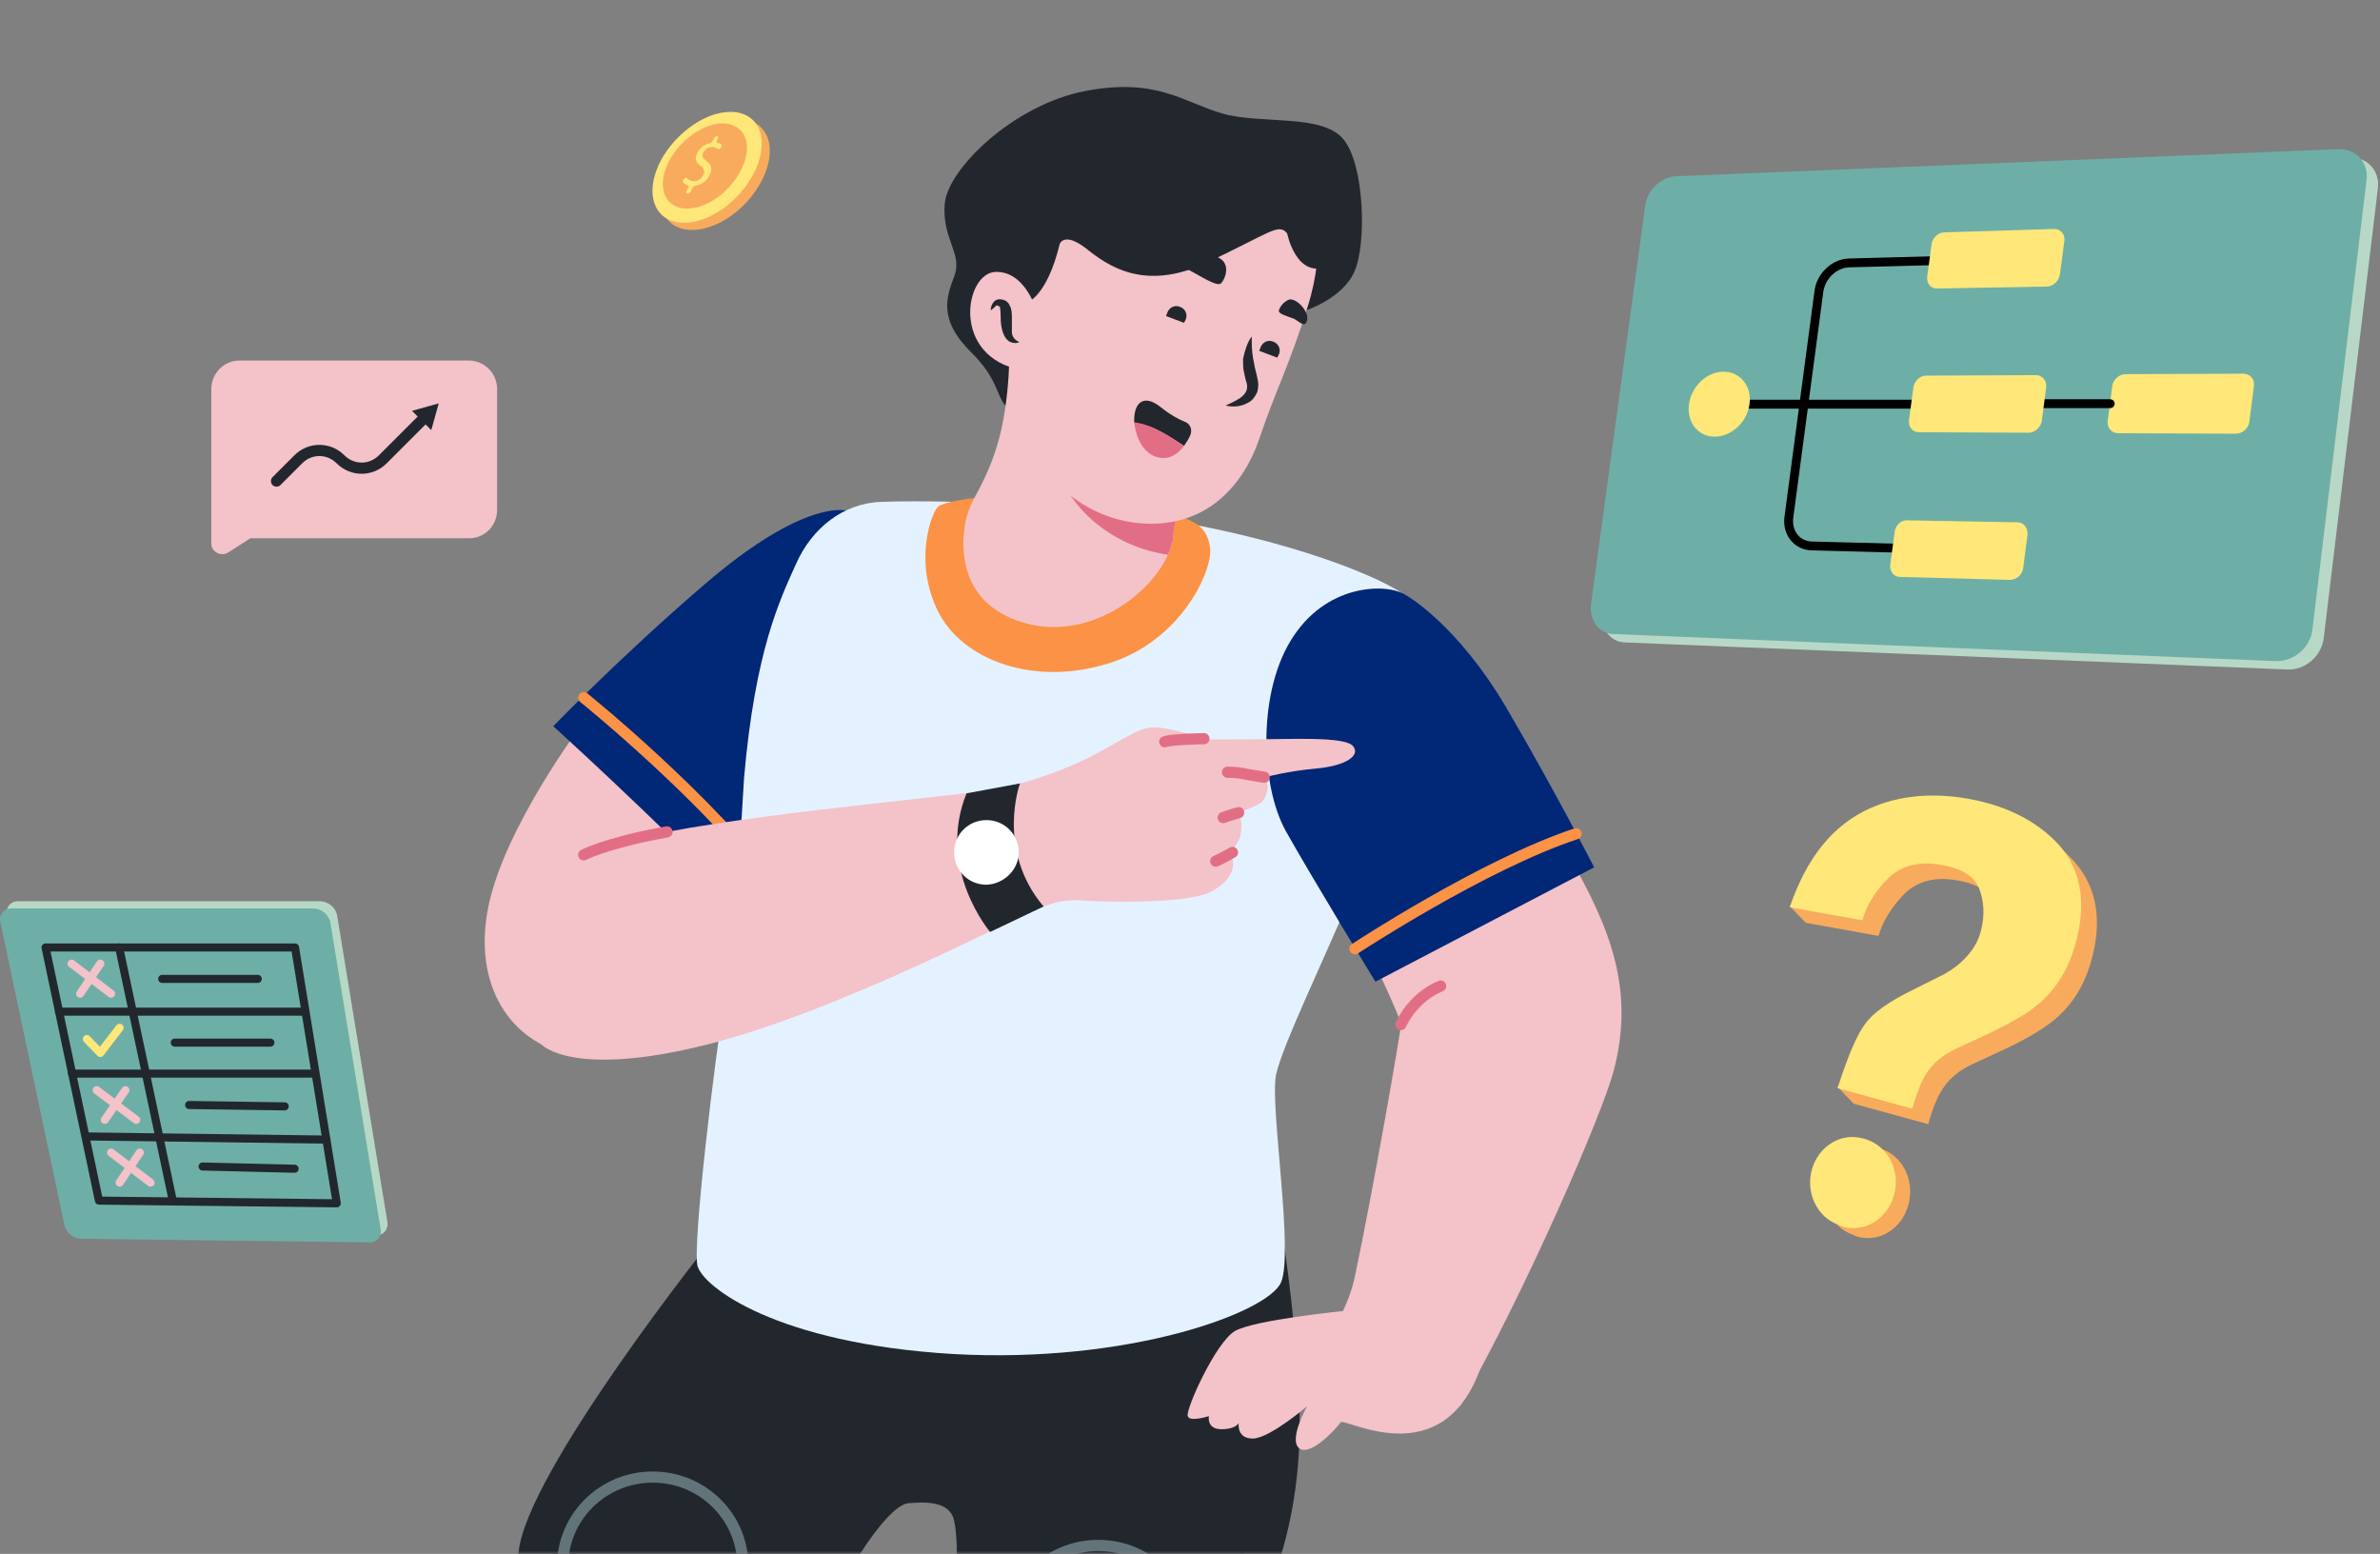<svg width="383" height="250" viewBox="0 0 383 250" fill="none" xmlns="http://www.w3.org/2000/svg">
<rect x="0" y="0" width="383" height="250" fill="#808080" stroke="none"/>
<mask id="mask0_0_1" style="mask-type:alpha" maskUnits="userSpaceOnUse" x="68" y="0" width="204" height="250">
<rect x="68" width="204" height="250" rx="10" fill="#0052FE"/>
</mask>
<g mask="url(#mask0_0_1)">
<path d="M114.838 199.044C114.838 199.044 84.338 237.244 83.438 249.944C82.538 262.644 133.538 262.144 133.638 259.544C133.838 256.944 142.238 242.144 146.238 241.844C148.838 241.644 152.838 241.444 153.538 244.644C154.538 249.144 153.538 258.544 153.538 258.544L197.438 279.144L201.738 260.844C201.738 260.844 209.138 248.944 209.138 229.344C209.138 209.744 203.438 180.844 203.438 180.844C203.438 180.844 119.838 189.644 114.838 199.044Z" fill="#22272E"/>
<path d="M165.338 238.844C165.338 238.844 153.238 240.544 152.438 270.744C151.638 300.944 149.138 349.444 145.738 356.244C142.438 363.044 143.538 371.044 149.838 374.244C156.138 377.444 163.438 381.144 172.638 380.144C181.838 379.244 186.238 373.844 186.238 363.144C186.238 352.344 190.138 322.444 196.138 298.044C202.038 273.644 206.138 249.544 193.938 240.844C181.738 232.144 165.338 238.844 165.338 238.844Z" fill="#22272E"/>
<path d="M93.637 236.444C93.637 236.444 75.437 238.744 85.737 283.844C96.037 328.844 102.937 352.644 101.337 359.544C99.737 366.444 104.737 370.144 110.437 371.444C116.037 372.744 127.037 372.544 133.237 369.044C139.537 365.544 140.137 359.944 137.637 349.244C135.137 338.544 134.537 295.744 134.237 281.044C133.937 266.344 137.637 241.344 119.837 234.144C101.937 226.844 93.637 236.444 93.637 236.444Z" fill="#22272E"/>
<path d="M105.037 266.244C113.045 266.244 119.537 259.841 119.537 251.944C119.537 244.046 113.045 237.644 105.037 237.644C97.029 237.644 90.537 244.046 90.537 251.944C90.537 259.841 97.029 266.244 105.037 266.244Z" stroke="#63737A" stroke-width="1.8" stroke-miterlimit="10" stroke-linecap="round" stroke-linejoin="round"/>
<path d="M176.736 277.244C184.744 277.244 191.236 270.841 191.236 262.944C191.236 255.046 184.744 248.644 176.736 248.644C168.728 248.644 162.236 255.046 162.236 262.944C162.236 270.841 168.728 277.244 176.736 277.244Z" stroke="#63737A" stroke-width="1.8" stroke-miterlimit="10" stroke-linecap="round" stroke-linejoin="round"/>
<path d="M210.136 49.944C210.136 49.944 216.036 48.044 217.936 43.744C219.936 39.444 219.636 26.444 216.136 22.344C212.636 18.244 202.836 20.044 196.636 18.244C190.436 16.444 186.136 12.444 174.636 14.644C163.136 16.844 152.536 27.144 152.036 32.744C151.536 38.344 154.836 40.644 153.636 44.244C152.336 47.744 150.836 51.344 156.436 56.844C162.036 62.344 159.836 65.944 164.036 65.944C168.236 65.944 160.636 53.144 166.036 42.144C171.536 31.244 207.136 37.544 210.136 49.944Z" fill="#22272E"/>
<path d="M93.937 116.144C93.937 116.144 80.737 133.544 78.437 146.644C76.137 159.744 83.237 168.244 92.037 169.644C100.837 171.044 130.337 132.544 131.737 124.744C133.037 116.944 98.137 110.044 93.937 116.144Z" fill="#F4C2C9"/>
<path d="M136.037 82.144C136.037 82.144 129.337 80.244 113.237 94.144C99.737 105.744 89.037 116.844 89.037 116.844C89.037 116.844 117.437 142.644 121.337 149.344C121.337 149.344 138.837 129.144 140.337 108.744C141.837 88.244 138.537 81.344 136.037 82.144Z" fill="#012777"/>
<path d="M93.938 112.244C93.938 112.244 114.438 128.744 125.538 143.944" stroke="#FB9245" stroke-width="1.8" stroke-miterlimit="10" stroke-linecap="round" stroke-linejoin="round"/>
<path d="M128.138 90.644C130.638 85.044 135.638 80.944 141.838 80.744C147.838 80.544 156.938 80.644 170.138 81.544C198.538 83.544 220.438 91.644 226.238 95.844C232.038 100.044 224.938 126.044 218.938 140.444C212.938 154.844 206.438 167.944 205.338 172.944C204.338 177.944 208.238 201.544 206.138 206.344C204.038 211.144 181.738 219.444 153.338 217.844C124.938 216.144 113.138 207.044 112.238 203.644C111.438 200.344 114.938 170.744 116.638 160.644C118.338 150.544 119.538 128.344 119.738 125.144C121.538 104.544 125.538 96.444 128.138 90.644Z" fill="#E4F2FF"/>
<path d="M252.139 137.144C245.039 124.944 220.439 149.244 221.039 154.644C221.039 154.644 225.439 163.844 225.439 164.844C225.439 165.844 221.039 191.144 218.039 205.344C217.139 209.744 214.439 214.644 211.139 219.344C218.939 222.244 226.839 224.644 234.939 226.244C245.539 207.744 257.739 179.444 259.639 172.444C263.139 159.344 259.239 149.344 252.139 137.144Z" fill="#F4C2C9"/>
<path d="M225.438 164.844C225.438 164.844 227.237 160.544 231.837 158.644" stroke="#E26E85" stroke-width="1.8" stroke-miterlimit="10" stroke-linecap="round" stroke-linejoin="round"/>
<path d="M226.238 95.744C226.238 95.744 234.338 100.244 242.338 113.744C250.238 127.244 256.538 139.544 256.538 139.544L221.338 157.944C221.338 157.944 211.138 141.244 206.938 133.744C202.738 126.244 202.338 110.844 208.238 102.244C213.938 93.744 223.438 93.844 226.238 95.744Z" fill="#012777"/>
<path d="M218.039 152.644C218.039 152.644 238.539 139.144 253.639 134.144" stroke="#FB9245" stroke-width="1.8" stroke-miterlimit="10" stroke-linecap="round" stroke-linejoin="round"/>
<path d="M216.038 210.944C216.038 210.944 201.938 212.344 198.738 214.144C195.638 215.944 190.738 226.844 191.138 227.844C191.438 228.844 194.538 227.844 194.538 227.844C194.538 227.844 194.138 229.944 196.538 229.944C198.938 229.944 199.338 228.944 199.338 228.944C199.338 228.944 198.938 231.544 201.738 231.444C204.538 231.244 210.338 226.244 210.338 226.244C210.338 226.244 207.238 231.744 209.138 233.044C210.938 234.344 215.138 229.744 215.738 228.844C216.338 227.944 232.238 237.544 238.338 219.844C238.338 219.844 226.838 207.344 216.038 210.944Z" fill="#F4C2C9"/>
<path d="M156.738 80.144C156.738 80.144 151.938 80.644 150.938 81.544C149.938 82.444 146.938 90.244 150.938 98.344C154.938 106.344 166.538 110.444 178.338 106.744C190.138 103.144 195.138 91.744 194.738 88.244C194.338 84.744 192.238 83.644 187.938 82.544C183.638 81.444 156.738 80.144 156.738 80.144Z" fill="#FB9245"/>
<path d="M162.437 55.044C162.437 55.044 162.737 64.244 160.437 71.744C159.437 75.144 157.837 78.244 156.837 80.044C156.037 81.544 155.437 83.144 155.237 84.744C154.637 88.844 154.937 95.944 162.437 99.344C174.437 104.744 187.037 94.844 188.737 86.944C188.737 86.944 189.437 78.744 191.237 75.444C193.037 72.244 168.237 51.944 162.437 55.044Z" fill="#F4C2C9"/>
<path d="M187.937 89.244C188.337 88.444 188.537 87.644 188.737 86.944C188.737 86.944 188.837 85.344 189.237 83.244C180.937 81.844 173.637 77.044 169.137 70.544C169.737 80.344 178.137 87.844 187.937 89.244Z" fill="#E26E85"/>
<path d="M87.138 168.044C87.138 168.044 92.038 173.544 113.838 168.044C135.538 162.544 163.738 147.344 167.938 145.844C172.138 144.244 173.738 145.044 178.238 145.044C188.938 145.244 193.338 144.244 194.738 143.544C197.538 142.144 198.838 140.044 198.338 138.244C197.838 136.444 199.338 135.944 199.638 134.344C200.138 131.344 199.038 130.944 199.338 130.744C199.638 130.544 202.638 129.644 203.238 128.844C204.738 126.544 203.538 125.044 203.538 125.044C203.538 125.044 207.338 124.044 211.838 123.644C216.338 123.244 219.038 121.644 217.738 120.044C216.438 118.444 207.638 118.944 201.938 118.944C196.238 118.944 194.238 119.044 193.838 118.844C191.638 118.144 187.338 116.844 185.238 117.044C183.138 117.244 180.738 118.944 176.638 121.144C172.538 123.344 167.938 125.144 161.938 126.644C157.338 127.844 126.438 130.244 107.338 133.844C104.638 134.344 102.138 134.844 100.038 135.444C97.438 136.144 95.338 136.844 93.938 137.544C83.538 143.144 74.438 157.844 87.138 168.044Z" fill="#F4C2C9"/>
<path d="M203.439 125.044C203.439 125.044 200.839 124.644 199.939 124.444C198.939 124.244 197.539 124.244 197.539 124.244" stroke="#E26E85" stroke-width="1.8" stroke-miterlimit="10" stroke-linecap="round" stroke-linejoin="round"/>
<path d="M199.338 130.744C199.338 130.744 197.538 131.244 196.838 131.544" stroke="#E26E85" stroke-width="1.8" stroke-miterlimit="10" stroke-linecap="round" stroke-linejoin="round"/>
<path d="M198.339 137.144C198.339 137.144 196.439 138.244 195.639 138.544" stroke="#E26E85" stroke-width="1.8" stroke-miterlimit="10" stroke-linecap="round" stroke-linejoin="round"/>
<path d="M167.938 145.844C160.238 136.744 164.138 126.044 164.138 126.044L155.538 127.644C150.638 139.744 159.338 149.944 159.338 149.944L167.938 145.844Z" fill="#22272E"/>
<path d="M193.737 118.844C193.737 118.844 188.337 118.944 187.438 119.344" stroke="#E26E85" stroke-width="1.8" stroke-miterlimit="10" stroke-linecap="round" stroke-linejoin="round"/>
<path d="M107.337 133.844C104.637 134.344 102.138 134.844 100.038 135.444C97.438 136.144 95.338 136.844 93.938 137.544" stroke="#E26E85" stroke-width="1.8" stroke-miterlimit="10" stroke-linecap="round" stroke-linejoin="round"/>
<path d="M163.939 137.144C163.939 134.244 161.639 131.944 158.739 131.944C155.839 131.944 153.539 134.244 153.539 137.144C153.539 140.044 155.839 142.344 158.739 142.344C161.539 142.244 163.939 139.944 163.939 137.144Z" fill="white"/>
<path d="M211.338 32.944C211.338 32.944 213.538 39.544 210.438 49.344C207.338 59.244 205.238 62.844 202.638 70.644C199.938 78.444 193.738 85.244 183.038 84.144C171.838 82.944 163.038 72.744 162.538 60.044C162.038 47.344 160.938 27.544 176.038 24.044C190.938 20.644 208.738 29.544 211.338 32.944Z" fill="#F4C2C9"/>
<path d="M201.436 54.144C201.436 55.344 201.436 56.444 201.636 57.544C201.736 58.044 201.836 58.644 201.936 59.144C202.036 59.444 202.036 59.644 202.136 59.944L202.236 60.344L202.336 60.844C202.536 61.544 202.536 62.244 202.336 63.044C202.036 63.744 201.536 64.444 200.936 64.744C199.736 65.444 198.436 65.544 197.236 65.244C198.336 64.744 199.436 64.244 200.036 63.644C200.736 62.944 200.836 62.244 200.536 61.344L200.436 61.044L200.336 60.544C200.236 60.244 200.236 59.944 200.136 59.644C200.036 59.044 200.036 58.344 200.036 57.744C200.336 56.344 200.736 55.044 201.436 54.144Z" fill="#22272E"/>
<path d="M165.136 48.744C165.136 48.744 168.436 47.944 170.536 39.244C170.536 39.244 171.236 37.244 174.736 39.944C178.136 42.644 184.036 47.044 194.236 42.244C204.436 37.444 205.736 35.844 207.136 37.544C207.136 37.544 208.636 45.144 213.836 42.744C219.036 40.444 216.236 26.844 199.036 22.444C181.836 18.044 169.636 19.544 164.136 29.144C158.536 38.844 160.736 48.144 165.136 48.744Z" fill="#22272E"/>
<path d="M196.537 45.544C197.137 44.844 197.737 43.244 196.937 42.144C195.837 40.444 188.337 39.244 186.537 40.744C184.737 42.244 189.237 42.444 191.337 43.444C193.437 44.544 195.937 46.244 196.537 45.544Z" fill="#22272E"/>
<path d="M205.837 49.844C206.037 49.244 206.637 48.544 207.337 48.244C208.437 47.744 210.737 50.044 210.337 51.544C209.937 53.044 208.837 51.344 207.837 51.144C206.837 50.744 205.537 50.444 205.837 49.844Z" fill="#22272E"/>
<path d="M190.837 51.344C191.137 50.544 190.737 49.644 189.837 49.344C189.037 49.044 188.137 49.444 187.837 50.344L187.637 50.844L190.537 51.944L190.837 51.344Z" fill="#22272E"/>
<path d="M205.837 56.944C206.137 56.144 205.737 55.244 204.837 54.944C204.037 54.644 203.137 55.044 202.837 55.944L202.637 56.444L205.537 57.544L205.837 56.944Z" fill="#22272E"/>
<path d="M166.937 50.444C166.937 50.444 165.237 43.644 160.237 43.744C155.237 43.844 152.937 57.444 164.437 59.544" fill="#F4C2C9"/>
<path d="M159.438 49.944C159.438 49.444 159.537 49.044 159.938 48.544C160.137 48.344 160.437 48.144 160.837 48.144C161.137 48.144 161.537 48.244 161.737 48.344C161.837 48.344 162.038 48.544 162.138 48.644C162.338 48.744 162.338 48.944 162.438 49.044C162.537 49.244 162.538 49.344 162.638 49.444C162.638 49.544 162.737 49.744 162.737 49.844C162.837 50.344 162.837 50.744 162.837 51.144C162.837 51.944 162.837 52.744 162.837 53.444C162.837 53.744 162.938 54.044 163.138 54.344C163.338 54.644 163.638 54.844 164.038 55.044C163.638 55.244 163.138 55.244 162.638 55.044C162.138 54.844 161.738 54.344 161.538 53.844C161.138 52.944 161.038 52.044 161.038 51.144C161.038 50.344 160.938 49.444 160.938 49.444C160.737 49.244 160.637 49.144 160.337 49.144C160.137 49.344 159.838 49.644 159.438 49.944Z" fill="#22272E"/>
<path d="M190.536 71.744C190.936 71.144 191.336 70.544 191.536 70.044C191.936 69.144 191.536 68.144 190.636 67.844C189.636 67.444 188.336 66.744 186.836 65.544C183.736 63.044 182.336 65.244 182.536 68.044C185.536 68.344 188.236 70.244 190.536 71.744Z" fill="#22272E"/>
<path d="M182.537 67.944C182.737 70.344 184.037 73.244 186.637 73.644C188.337 73.944 189.637 72.944 190.537 71.744C188.237 70.244 185.537 68.344 182.537 67.944Z" fill="#E26E85"/>
</g>
<path d="M368.016 107.712L261.426 103.357C259.13 103.277 257.546 101.139 257.863 98.526L266.574 34.461C266.89 31.927 269.108 29.868 271.404 29.71L377.994 25.354C380.924 25.196 382.983 27.413 382.666 30.264L373.956 102.565C373.639 105.574 370.946 107.87 368.016 107.712Z" fill="#B8D8C7"/>
<path d="M366.194 106.366L259.604 102.01C257.307 101.931 255.724 99.793 256.04 97.18L264.751 33.115C265.068 30.581 267.285 28.522 269.582 28.363L376.172 24.008C379.102 23.85 381.161 26.067 380.844 28.918L372.133 101.219C371.816 104.228 369.124 106.445 366.194 106.366Z" fill="#6DAFA7"/>
<path d="M281.539 65.029H309.731" stroke="black" stroke-width="1.425" stroke-miterlimit="10" stroke-linecap="round" stroke-linejoin="round"/>
<path d="M306.72 88.231L291.515 87.835C289.139 87.756 287.556 85.697 287.872 83.242L292.703 46.894C293.02 44.439 295.158 42.38 297.534 42.301L312.738 41.905" stroke="black" stroke-width="1.425" stroke-miterlimit="10" stroke-linecap="round" stroke-linejoin="round"/>
<path d="M329.369 46.102L311.71 46.419C310.68 46.419 310.047 45.627 310.126 44.597L310.838 39.292C310.997 38.262 311.868 37.391 312.897 37.391L330.557 36.837C331.586 36.837 332.299 37.629 332.22 38.658L331.507 44.043C331.349 45.231 330.398 46.102 329.369 46.102Z" fill="#FFE779"/>
<path d="M359.778 69.78L340.851 69.701C339.822 69.701 339.03 68.83 339.188 67.721L339.901 62.178C340.059 61.069 341.01 60.198 342.039 60.198L360.966 60.119C362.074 60.119 362.866 60.99 362.708 62.098L361.995 67.721C361.916 68.909 360.886 69.78 359.778 69.78Z" fill="#FFE779"/>
<path d="M323.43 93.299L305.77 92.824C304.741 92.824 304.107 91.953 304.186 90.924L304.899 85.538C305.057 84.509 305.929 83.638 306.958 83.717L324.617 84.034C325.647 84.034 326.36 84.905 326.28 86.014L325.568 91.478C325.409 92.507 324.459 93.299 323.43 93.299Z" fill="#FFE779"/>
<path d="M328.895 64.949H339.585" stroke="black" stroke-width="1.425" stroke-miterlimit="10" stroke-linecap="round" stroke-linejoin="round"/>
<path d="M326.439 69.621L308.78 69.542C307.75 69.542 307.117 68.671 307.196 67.642L307.909 62.336C308.067 61.306 308.938 60.435 309.968 60.435L327.627 60.356C328.657 60.356 329.369 61.227 329.29 62.257L328.577 67.721C328.419 68.75 327.469 69.621 326.439 69.621Z" fill="#FFE779"/>
<path d="M281.539 65.028C281.935 62.098 280.034 59.802 277.341 59.802C274.649 59.802 272.194 62.178 271.798 65.028C271.402 67.879 273.224 70.255 275.916 70.255C278.609 70.255 281.143 67.958 281.539 65.028Z" fill="#FFE779"/>
<path d="M75.5 86.6H40.3L36.7 88.9C35.6 89.6 34 88.8 34 87.5V62.6C34 60.1 36 58 38.6 58H75.4C77.9 58 80 60 80 62.6V82C80 84.6 78 86.6 75.5 86.6Z" fill="#F4C2C9"/>
<path d="M44.5 77.4L48 73.9C49.9 72 52.9 72 54.8 73.9C56.7 75.8 59.7 75.8 61.6 73.9L68.3 67.2" stroke="#22272E" stroke-width="1.8" stroke-linecap="round" stroke-linejoin="round"/>
<path d="M69.401 69.2L70.601 64.9L66.301 66.1L69.401 69.2Z" fill="#22272E"/>
<path d="M11.446 195.911L1.12 147.094C0.903 146.011 1.697 145 2.853 145H51.452C52.825 145 54.052 146.011 54.269 147.383L62.357 196.705C62.501 197.788 61.707 198.727 60.624 198.727L14.262 198.149C12.818 198.149 11.735 197.21 11.446 195.911Z" fill="#B8D8C7"/>
<path d="M10.362 197.066L0.036 148.25C-0.181 147.167 0.613 146.156 1.769 146.156H50.368C51.74 146.156 52.968 147.167 53.185 148.539L61.273 197.86C61.417 198.944 60.623 199.882 59.54 199.882L13.178 199.305C11.806 199.305 10.651 198.366 10.362 197.066Z" fill="#6DAFA7"/>
<path d="M15.921 193.166L7.328 152.438H47.479L54.195 193.6L15.921 193.166Z" stroke="#22272E" stroke-width="1.3" stroke-miterlimit="10" stroke-linecap="round" stroke-linejoin="round"/>
<path d="M19.172 152.438L27.837 193.311" stroke="#22272E" stroke-width="1.3" stroke-miterlimit="10" stroke-linecap="round" stroke-linejoin="round"/>
<path d="M9.494 162.765H48.923" stroke="#22272E" stroke-width="1.3" stroke-miterlimit="10" stroke-linecap="round" stroke-linejoin="round"/>
<path d="M11.59 172.73H50.657" stroke="#22272E" stroke-width="1.3" stroke-miterlimit="10" stroke-linecap="round" stroke-linejoin="round"/>
<path d="M13.973 182.84L52.535 183.345" stroke="#22272E" stroke-width="1.3" stroke-miterlimit="10" stroke-linecap="round" stroke-linejoin="round"/>
<path d="M26.104 157.493H41.485" stroke="#22272E" stroke-width="1.3" stroke-miterlimit="10" stroke-linecap="round" stroke-linejoin="round"/>
<path d="M28.127 167.747H43.508" stroke="#22272E" stroke-width="1.3" stroke-miterlimit="10" stroke-linecap="round" stroke-linejoin="round"/>
<path d="M30.438 177.785L45.819 178.002" stroke="#22272E" stroke-width="1.3" stroke-miterlimit="10" stroke-linecap="round" stroke-linejoin="round"/>
<path d="M32.603 187.678L47.407 188.039" stroke="#22272E" stroke-width="1.3" stroke-miterlimit="10" stroke-linecap="round" stroke-linejoin="round"/>
<path d="M11.518 155.038L17.872 159.876" stroke="#F4C2C9" stroke-width="1.3" stroke-miterlimit="10" stroke-linecap="round" stroke-linejoin="round"/>
<path d="M16.14 155.038L12.891 159.876" stroke="#F4C2C9" stroke-width="1.3" stroke-miterlimit="10" stroke-linecap="round" stroke-linejoin="round"/>
<path d="M15.562 175.402L21.917 180.168" stroke="#F4C2C9" stroke-width="1.3" stroke-miterlimit="10" stroke-linecap="round" stroke-linejoin="round"/>
<path d="M20.185 175.402L16.863 180.168" stroke="#F4C2C9" stroke-width="1.3" stroke-miterlimit="10" stroke-linecap="round" stroke-linejoin="round"/>
<path d="M17.873 185.44L24.228 190.278" stroke="#F4C2C9" stroke-width="1.3" stroke-miterlimit="10" stroke-linecap="round" stroke-linejoin="round"/>
<path d="M22.496 185.44L19.246 190.278" stroke="#F4C2C9" stroke-width="1.3" stroke-miterlimit="10" stroke-linecap="round" stroke-linejoin="round"/>
<path d="M13.973 167.17L16.139 169.408L19.244 165.364" stroke="#FFE779" stroke-width="1.3" stroke-miterlimit="10" stroke-linecap="round" stroke-linejoin="round"/>
<path d="M122.859 28.523C120.195 34.193 114.047 37.95 109.743 36.789C105.986 35.764 105.303 31.324 107.694 26.884C110.016 22.649 114.661 19.233 118.692 19.165C123.132 19.028 125.318 23.127 122.859 28.523Z" fill="#F8AB5D"/>
<path d="M121.56 27.362C118.896 33.032 112.748 36.789 108.444 35.628C104.687 34.603 104.004 30.163 106.395 25.723C108.717 21.487 113.363 18.072 117.393 18.003C121.833 17.867 124.019 21.965 121.56 27.362Z" fill="#FFE779"/>
<path d="M119.374 27.089C117.393 31.324 112.748 34.193 109.469 33.442C106.532 32.759 105.849 29.343 107.693 25.859C109.469 22.512 113.226 19.848 116.3 19.848C119.784 19.916 121.287 23.058 119.374 27.089Z" fill="#F8AB5D"/>
<path d="M110.494 30.709L110.767 30.231C110.835 30.026 110.835 29.89 110.699 29.821C110.357 29.753 110.084 29.548 109.947 29.343C109.879 29.275 109.879 29.07 110.016 28.865L110.084 28.797C110.22 28.592 110.494 28.523 110.562 28.66C110.767 28.865 111.04 29.07 111.45 29.138C112.133 29.275 112.816 28.865 113.158 28.182C113.499 27.567 113.295 27.089 112.748 26.679C111.997 26.133 111.723 25.586 112.202 24.63C112.611 23.81 113.363 23.195 114.251 23.058C114.388 23.058 114.524 22.922 114.661 22.717L114.934 22.239C115.002 22.034 115.207 21.897 115.412 21.897C115.549 21.897 115.617 22.034 115.549 22.239L115.344 22.649C115.276 22.854 115.276 22.99 115.481 22.99C115.754 23.058 115.959 23.127 116.095 23.264C116.232 23.332 116.164 23.537 116.027 23.742L115.959 23.81C115.822 24.015 115.549 24.083 115.481 23.947C115.276 23.81 115.071 23.673 114.661 23.673C113.909 23.605 113.431 24.083 113.158 24.561C112.885 25.108 113.09 25.449 113.704 25.928C114.456 26.474 114.729 27.157 114.183 28.182C113.773 29.07 112.885 29.753 111.86 29.89C111.723 29.89 111.518 30.026 111.45 30.231L111.177 30.778C111.109 30.983 110.835 31.119 110.699 31.119C110.425 31.119 110.357 30.914 110.494 30.709Z" fill="#FFE779"/>
<path d="M333.1 137.871C329.2 133.971 323.7 131.671 316.9 130.871C311.9 130.271 307.5 130.871 303.6 132.671C298.8 134.771 295.2 138.471 292.5 143.871L288 145.771L290.6 148.471L302.3 150.571C303 148.171 304.4 145.971 306.4 143.871C308.4 141.871 311.1 141.071 314.5 141.571C318 142.071 320.2 143.371 321.1 145.471C322 147.571 322.1 149.871 321.4 152.171C320.8 154.171 319.7 155.971 318 157.471C317 158.371 315.9 159.071 314.6 159.671L310.6 161.671C306.7 163.571 304.1 165.371 302.8 167.171C301.9 168.471 300.8 170.571 299.7 173.571L295.7 174.871L298.3 177.571L310.3 180.871C311 178.271 311.8 176.471 312.5 175.371C313.6 173.571 315.3 172.171 317.5 171.171L321.6 169.271C325.8 167.371 328.8 165.571 330.6 164.071C333.6 161.571 335.6 158.271 336.7 153.971C338.4 147.371 337.2 141.971 333.1 137.871Z" fill="#F8AB5D"/>
<path d="M302.5 184.771L302.1 184.671C298.6 183.671 294.9 185.871 293.9 189.671C292.8 193.471 294.7 197.471 298.2 198.671L298.6 198.871C302.2 200.071 306 197.871 307.1 193.871C308.2 189.871 306.1 185.771 302.5 184.771Z" fill="#F8AB5D"/>
<path d="M301.1 129.97C305 128.27 309.4 127.67 314.4 128.17C321.2 128.97 326.6 131.27 330.6 135.17C334.7 139.17 335.9 144.67 334.1 151.47C333 155.67 331 159.07 328 161.57C326.3 163.07 323.3 164.77 319 166.77L314.9 168.67C312.7 169.67 311 171.07 309.9 172.87C309.2 173.97 308.5 175.87 307.7 178.37L295.7 175.07C297.4 169.87 298.8 166.47 300.2 164.67C301.5 162.87 304.1 161.07 308 159.17L312 157.17C313.3 156.57 314.5 155.77 315.4 154.97C317.1 153.47 318.3 151.77 318.8 149.67C319.4 147.27 319.3 145.07 318.5 142.97C317.7 140.87 315.4 139.57 311.9 139.07C308.5 138.57 305.8 139.37 303.8 141.37C301.8 143.37 300.4 145.57 299.7 148.07L288 145.97C290.8 137.87 295 132.67 301.1 129.97ZM299.8 183.17L300.2 183.27C303.8 184.37 305.9 188.37 304.8 192.27C303.7 196.27 299.8 198.47 296.3 197.27L295.9 197.07C292.4 195.87 290.5 191.87 291.6 188.07C292.7 184.37 296.3 182.17 299.8 183.17Z" fill="#FFE779"/>
</svg>